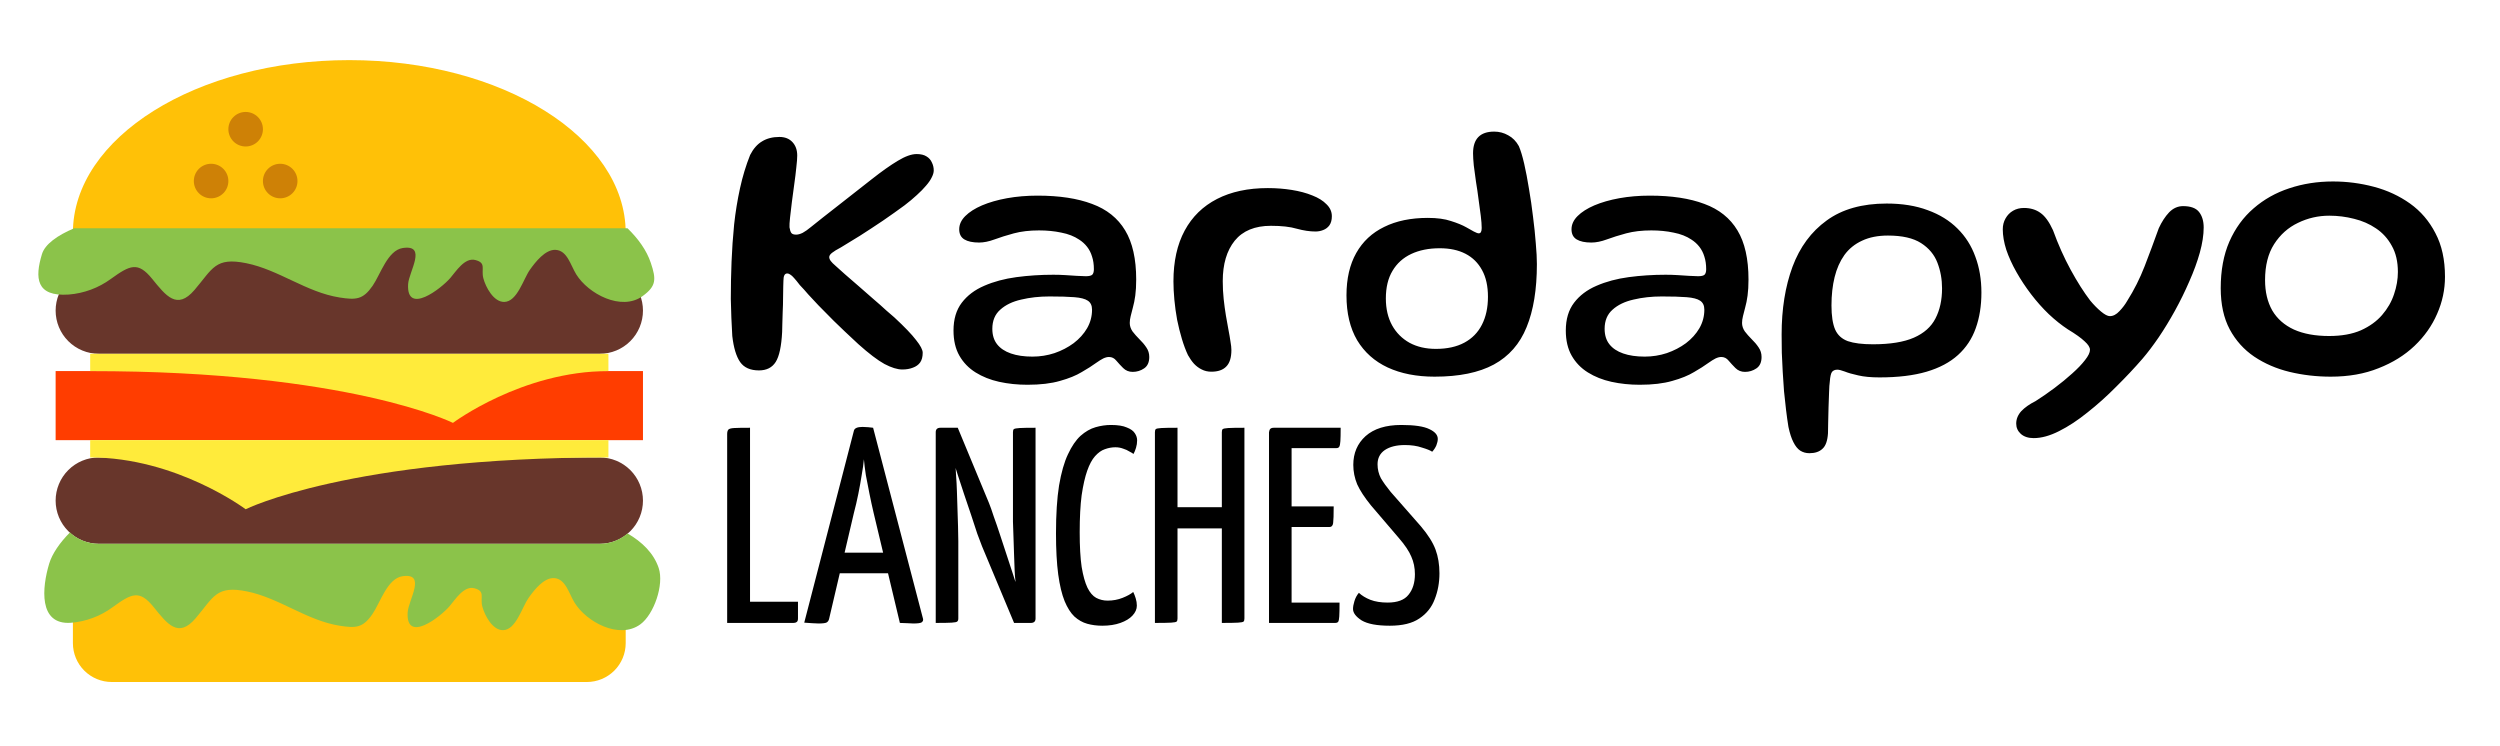 <svg width="2412" height="720" viewBox="0 0 2412 720" fill="none" xmlns="http://www.w3.org/2000/svg">
<path d="M620.337 483C620.337 488.472 619.259 493.89 617.165 498.945C615.071 504 612.002 508.594 608.133 512.463C604.264 516.332 599.671 519.401 594.615 521.495C589.56 523.589 584.142 524.667 578.67 524.667H95.337C84.286 524.667 73.688 520.277 65.874 512.463C58.06 504.649 53.67 494.051 53.67 483C53.67 471.949 58.06 461.351 65.874 453.537C73.688 445.723 84.286 441.333 95.337 441.333H578.67C584.142 441.333 589.56 442.411 594.615 444.505C599.671 446.599 604.264 449.668 608.133 453.537C612.002 457.406 615.071 462 617.165 467.055C619.259 472.11 620.337 477.528 620.337 483ZM578.67 258C578.67 258 574.47 253 545.337 241.333C503.67 224.667 153.67 224.667 128.67 241.333C111.27 252.933 95.337 258 95.337 258C84.286 258 73.688 262.39 65.874 270.204C58.06 278.018 53.67 288.616 53.67 299.667C53.67 310.717 58.06 321.315 65.874 329.129C73.688 336.943 84.286 341.333 95.337 341.333H578.67C589.721 341.333 600.319 336.943 608.133 329.129C615.947 321.315 620.337 310.717 620.337 299.667C620.337 288.616 615.947 278.018 608.133 270.204C600.319 262.39 589.721 258 578.67 258Z" fill="#68362B"/>
<path d="M70.337 541.333V620.5C70.337 630.446 74.288 639.984 81.32 647.016C88.353 654.049 97.891 658 107.837 658H566.17C576.116 658 585.654 654.049 592.687 647.016C599.719 639.984 603.67 630.446 603.67 620.5V541.333H70.337ZM337.004 58C189.737 58 70.337 132.633 70.337 224.667H603.67C603.67 132.633 484.287 58 337.004 58Z" fill="#FFC107"/>
<path d="M53.67 358H620.337V424.667H53.67V358Z" fill="#FF3D00"/>
<path d="M187.004 174.667C187.004 176.855 187.435 179.023 188.272 181.045C189.11 183.067 190.338 184.904 191.885 186.452C193.433 187.999 195.27 189.227 197.292 190.065C199.314 190.902 201.482 191.333 203.67 191.333C205.859 191.333 208.026 190.902 210.048 190.065C212.071 189.227 213.908 187.999 215.455 186.452C217.003 184.904 218.231 183.067 219.068 181.045C219.906 179.023 220.337 176.855 220.337 174.667C220.337 172.478 219.906 170.311 219.068 168.289C218.231 166.267 217.003 164.429 215.455 162.882C213.908 161.334 212.071 160.106 210.048 159.269C208.026 158.431 205.859 158 203.67 158C201.482 158 199.314 158.431 197.292 159.269C195.27 160.106 193.433 161.334 191.885 162.882C190.338 164.429 189.11 166.267 188.272 168.289C187.435 170.311 187.004 172.478 187.004 174.667Z" fill="#CE8106"/>
<path d="M220.337 124.667C220.337 129.087 222.093 133.326 225.219 136.452C228.344 139.577 232.583 141.333 237.004 141.333C241.424 141.333 245.663 139.577 248.789 136.452C251.914 133.326 253.67 129.087 253.67 124.667C253.67 120.246 251.914 116.007 248.789 112.882C245.663 109.756 241.424 108 237.004 108C232.583 108 228.344 109.756 225.219 112.882C222.093 116.007 220.337 120.246 220.337 124.667Z" fill="#CE8106"/>
<path d="M253.67 174.667C253.67 179.087 255.426 183.326 258.552 186.452C261.678 189.577 265.917 191.333 270.337 191.333C274.757 191.333 278.997 189.577 282.122 186.452C285.248 183.326 287.004 179.087 287.004 174.667C287.004 170.246 285.248 166.007 282.122 162.882C278.997 159.756 274.757 158 270.337 158C265.917 158 261.678 159.756 258.552 162.882C255.426 166.007 253.67 170.246 253.67 174.667Z" fill="#CE8106"/>
<path d="M635.52 548.05C630.77 533.8 619.587 522.9 605.437 514.667C598.187 520.833 588.92 524.667 578.67 524.667H95.337C85.008 524.639 75.063 520.751 67.454 513.767C57.837 523.367 50.337 534.167 47.42 543.917C40.604 566.6 36.837 603.05 68.32 600.867C82.946 599.717 96.955 594.485 108.754 585.767C126.987 572.533 134.554 568.75 148.187 585.633C161.437 602.033 171.987 616.2 188.82 596.417C206.287 575.867 208.52 564.533 238.387 570.617C269.654 577 295.887 598.667 327.787 603.717C343.32 606.15 350.07 605.85 359.287 592.517C366.804 581.65 373.654 558.183 388.187 555.967C411.887 552.35 394.004 578.817 393.32 590.8C391.554 621.133 424.87 595.217 433.754 584.85C439.304 578.367 447.504 564.967 457.604 567.533C468.604 570.367 462.97 576.2 465.37 585.25C467.604 593.683 475.137 608.117 485.32 607.983C497.804 607.817 503.67 585.783 509.97 576.85C515.087 569.65 524.62 557.133 534.62 557.75C545.704 558.45 548.737 572.3 554.304 581.383C565.737 600.033 597.404 617.25 617.82 602.35C630.887 592.8 640.87 564.083 635.52 548.05ZM605.42 220.25H71.487C55.52 227.017 43.37 235.533 40.454 245.25C33.587 267.933 34.52 286.367 66.254 284.183C80.971 283.035 95.077 277.806 106.987 269.083C125.37 255.85 132.987 252.067 146.737 268.95C160.087 285.35 170.72 299.517 187.67 279.733C205.27 259.183 207.52 247.85 237.604 253.933C269.137 260.317 295.554 281.983 327.72 287.033C343.354 289.467 350.204 289.167 359.437 275.833C367.02 264.967 373.92 241.5 388.587 239.283C412.47 235.667 394.454 262.133 393.754 274.117C391.987 304.45 425.537 278.533 434.487 268.167C440.087 261.683 448.354 248.283 458.52 250.85C469.604 253.683 463.937 259.517 466.354 268.567C468.604 277 476.204 291.433 486.454 291.3C499.054 291.133 504.954 269.1 511.32 260.167C516.454 252.967 526.07 240.45 536.137 241.067C547.304 241.767 550.37 255.617 555.954 264.7C567.47 283.35 599.404 300.567 619.97 285.667C633.154 276.117 633.304 269.617 627.887 253.583C623.837 241.45 615.704 230.233 605.42 220.25Z" fill="#8BC34A"/>
<path d="M587.004 441.333C337.004 441.333 237.004 491.333 237.004 491.333C237.004 491.333 170.337 441.333 87.004 441.333V424.667H587.004V441.333ZM87.004 358C337.004 358 437.004 408 437.004 408C437.004 408 503.67 358 587.004 358V341.333H87.004V358Z" fill="#FFEB3B"/>
<path d="M732.245 357.373C723.962 357.373 717.927 354.71 714.14 349.385C710.353 343.942 707.809 335.54 706.508 324.18C706.153 318.5 705.857 312.642 705.62 306.607C705.383 300.572 705.206 294.537 705.088 288.502C705.088 282.349 705.147 276.255 705.265 270.22C705.502 264.185 705.679 258.268 705.798 252.47C706.271 240.518 707.099 228.567 708.283 216.615C709.584 204.663 711.478 193.007 713.963 181.647C716.448 170.287 719.702 159.578 723.725 149.52C726.802 143.485 730.648 139.107 735.263 136.385C739.878 133.545 745.439 132.125 751.948 132.125C757.273 132.125 761.473 133.782 764.55 137.095C767.627 140.408 769.165 144.727 769.165 150.052C769.165 152.774 768.869 156.62 768.278 161.59C767.804 166.442 767.153 171.767 766.325 177.565C765.615 183.363 764.846 189.102 764.018 194.782C763.308 200.344 762.716 205.373 762.243 209.87C761.769 214.248 761.592 217.384 761.71 219.277C762.065 221.762 762.657 223.597 763.485 224.78C764.313 225.845 765.852 226.377 768.1 226.377C769.993 226.377 772.123 225.786 774.49 224.602C776.857 223.301 779.46 221.467 782.3 219.1C789.045 213.657 797.743 206.793 808.393 198.51C819.161 190.108 830.107 181.529 841.23 172.772C850.697 165.317 858.98 159.46 866.08 155.2C873.298 150.822 879.393 148.632 884.363 148.632C888.386 148.632 891.581 149.402 893.948 150.94C896.314 152.36 898.03 154.312 899.095 156.797C900.278 159.164 900.87 161.708 900.87 164.43C900.87 166.442 900.219 168.69 898.918 171.175C897.734 173.66 895.9 176.322 893.415 179.162C891.048 182.002 888.09 185.02 884.54 188.215C881.108 191.41 877.144 194.723 872.648 198.155C866.376 202.77 859.453 207.681 851.88 212.887C844.307 217.976 836.911 222.827 829.693 227.442C822.474 231.939 816.38 235.667 811.41 238.625C807.387 240.755 804.488 242.53 802.713 243.95C800.938 245.37 800.05 246.731 800.05 248.032C800.05 249.216 800.523 250.458 801.47 251.76C802.417 253.062 804.073 254.718 806.44 256.73C808.333 258.505 811.233 261.108 815.138 264.54C819.161 267.972 823.598 271.817 828.45 276.077C833.302 280.219 838.035 284.361 842.65 288.502C847.383 292.526 851.525 296.194 855.075 299.507C858.743 302.702 861.347 304.951 862.885 306.252C872.707 315.364 879.688 322.642 883.83 328.085C888.09 333.41 890.22 337.492 890.22 340.332C890.22 344.237 889.392 347.373 887.735 349.74C886.078 351.988 883.771 353.645 880.813 354.71C877.854 355.893 874.423 356.485 870.518 356.485C865.784 356.485 860.045 354.71 853.3 351.16C846.673 347.492 838.272 341.102 828.095 331.99C818.51 323.115 810.641 315.66 804.488 309.625C798.453 303.59 793.483 298.561 789.578 294.537C785.791 290.514 782.537 287.023 779.815 284.065C777.212 280.988 774.49 277.971 771.65 275.012C769.402 272.054 767.568 269.806 766.148 268.267C764.728 266.611 763.485 265.487 762.42 264.895C761.473 264.185 760.527 263.83 759.58 263.83C758.278 263.83 757.332 264.422 756.74 265.605C756.148 266.788 755.853 268.563 755.853 270.93C755.853 271.522 755.793 273.415 755.675 276.61C755.675 279.687 755.616 283.355 755.498 287.615C755.498 291.875 755.379 296.253 755.143 300.75C755.024 305.128 754.906 309.152 754.788 312.82C754.788 316.37 754.728 318.855 754.61 320.275C753.9 334.12 751.829 343.764 748.398 349.207C744.966 354.651 739.582 357.373 732.245 357.373ZM991.301 371.218C981.716 371.218 972.604 370.271 963.966 368.378C955.446 366.484 947.872 363.467 941.246 359.325C934.619 355.183 929.412 349.799 925.626 343.172C921.839 336.546 919.946 328.44 919.946 318.855C919.946 307.968 922.608 299.034 927.933 292.052C933.258 285.071 940.477 279.627 949.588 275.722C958.818 271.699 969.172 268.918 980.651 267.38C992.129 265.842 1004.02 265.072 1016.33 265.072C1020.11 265.072 1023.96 265.191 1027.87 265.427C1031.77 265.664 1035.44 265.901 1038.87 266.137C1042.42 266.374 1045.32 266.492 1047.57 266.492C1050.64 266.492 1052.72 266.019 1053.78 265.072C1054.85 264.007 1055.38 262.232 1055.38 259.747C1055.38 255.132 1054.79 251.05 1053.6 247.5C1052.54 243.95 1050.94 240.814 1048.81 238.092C1046.68 235.371 1044.14 233.063 1041.18 231.17C1036.44 227.975 1030.71 225.727 1023.96 224.425C1017.33 223.005 1010.17 222.295 1002.48 222.295C993.372 222.295 985.266 223.242 978.166 225.135C971.184 227.028 964.972 228.981 959.528 230.992C954.085 233.004 949.115 234.01 944.618 234.01C938.465 234.01 933.732 233.004 930.418 230.992C927.105 228.981 925.448 225.727 925.448 221.23C925.448 216.615 927.401 212.355 931.306 208.45C935.211 204.545 940.595 201.113 947.458 198.155C954.44 195.197 962.487 192.889 971.598 191.232C980.828 189.576 990.65 188.747 1001.06 188.747C1022.01 188.747 1039.52 191.41 1053.6 196.735C1067.8 201.942 1078.45 210.462 1085.55 222.295C1092.65 234.01 1096.2 249.807 1096.2 269.687C1096.2 275.604 1095.91 280.752 1095.32 285.13C1094.72 289.508 1093.95 293.354 1093.01 296.667C1092.18 299.862 1091.47 302.643 1090.88 305.01C1090.29 307.377 1089.99 309.566 1089.99 311.577C1089.99 314.417 1090.88 317.139 1092.65 319.742C1094.55 322.227 1096.74 324.712 1099.22 327.197C1101.82 329.682 1104.07 332.345 1105.97 335.185C1107.86 337.907 1108.81 340.983 1108.81 344.415C1108.81 349.503 1107.15 353.172 1103.84 355.42C1100.52 357.668 1096.85 358.793 1092.83 358.793C1089.16 358.793 1086.09 357.55 1083.6 355.065C1081.23 352.698 1079.04 350.332 1077.03 347.965C1075.14 345.598 1072.77 344.415 1069.93 344.415C1068.28 344.415 1066.44 344.888 1064.43 345.835C1062.54 346.782 1060.17 348.261 1057.33 350.272C1053.78 352.876 1049.22 355.775 1043.66 358.97C1038.22 362.283 1031.24 365.123 1022.72 367.49C1014.2 369.975 1003.73 371.218 991.301 371.218ZM996.093 344.06C1003.43 344.06 1010.53 342.936 1017.39 340.687C1024.26 338.321 1030.41 335.126 1035.85 331.102C1041.3 326.961 1045.62 322.168 1048.81 316.725C1052.01 311.163 1053.6 305.187 1053.6 298.797C1053.6 294.774 1052.24 291.875 1049.52 290.1C1046.92 288.325 1042.6 287.201 1036.56 286.727C1030.53 286.254 1022.54 286.017 1012.6 286.017C1002.78 286.017 993.667 287.023 985.266 289.035C976.864 290.928 970.119 294.182 965.031 298.797C959.942 303.294 957.398 309.447 957.398 317.257C957.398 323.292 958.937 328.262 962.013 332.167C965.09 336.072 969.527 339.031 975.326 341.042C981.124 343.054 988.047 344.06 996.093 344.06ZM1168.7 358.615C1165.27 358.615 1162.2 357.905 1159.47 356.485C1156.75 355.183 1154.27 353.349 1152.02 350.982C1149.89 348.616 1147.94 345.835 1146.16 342.64C1144.03 338.143 1142.08 332.937 1140.3 327.02C1138.53 321.103 1136.99 314.95 1135.69 308.56C1134.51 302.052 1133.62 295.602 1133.03 289.212C1132.43 282.822 1132.14 276.906 1132.14 271.462C1132.14 252.174 1135.75 235.844 1142.97 222.472C1150.18 209.101 1160.6 198.924 1174.21 191.942C1187.81 184.961 1204.14 181.47 1223.2 181.47C1231.24 181.47 1238.93 182.062 1246.27 183.245C1253.73 184.428 1260.35 186.203 1266.15 188.57C1271.95 190.818 1276.51 193.658 1279.82 197.09C1283.25 200.403 1284.97 204.249 1284.97 208.627C1284.97 212.177 1284.2 215.077 1282.66 217.325C1281.12 219.455 1279.11 220.993 1276.62 221.94C1274.26 222.887 1271.77 223.36 1269.17 223.36C1263.73 223.36 1257.75 222.472 1251.24 220.697C1244.85 218.804 1236.51 217.857 1226.21 217.857C1210.71 217.857 1199.06 222.65 1191.25 232.235C1183.55 241.82 1179.71 254.837 1179.71 271.285C1179.71 277.202 1180 282.941 1180.6 288.502C1181.19 293.946 1181.9 299.212 1182.73 304.3C1183.55 309.27 1184.38 313.885 1185.21 318.145C1186.04 322.405 1186.69 326.192 1187.16 329.505C1187.76 332.818 1188.05 335.54 1188.05 337.67C1188.05 345.007 1186.39 350.332 1183.08 353.645C1179.89 356.958 1175.09 358.615 1168.7 358.615ZM1384.1 363.408C1366.71 363.408 1351.62 360.449 1338.84 354.533C1326.18 348.616 1316.36 339.859 1309.38 328.262C1302.51 316.547 1299.08 302.111 1299.08 284.952C1299.08 268.859 1302.22 255.251 1308.49 244.127C1314.76 233.004 1323.75 224.602 1335.47 218.922C1347.18 213.124 1361.21 210.225 1377.54 210.225C1386.53 210.225 1393.98 211.231 1399.9 213.242C1405.94 215.136 1410.85 217.147 1414.63 219.277C1417.35 220.816 1419.78 222.177 1421.91 223.36C1424.16 224.543 1425.76 225.135 1426.7 225.135C1428.6 225.135 1429.54 223.419 1429.54 219.987C1429.54 216.911 1429.25 213.006 1428.66 208.272C1428.06 203.421 1427.35 198.155 1426.53 192.475C1425.82 186.795 1424.99 181.115 1424.04 175.435C1423.21 169.755 1422.5 164.489 1421.91 159.637C1421.44 154.786 1421.2 150.881 1421.2 147.922C1421.2 133.959 1428 126.977 1441.61 126.977C1446.46 126.977 1450.96 128.161 1455.1 130.527C1459.36 132.776 1462.79 136.267 1465.4 141C1467.17 145.142 1468.89 150.822 1470.55 158.04C1472.2 165.258 1473.74 173.305 1475.16 182.18C1476.7 191.055 1478 200.048 1479.07 209.16C1480.25 218.272 1481.14 226.792 1481.73 234.72C1482.44 242.648 1482.79 249.334 1482.79 254.777C1482.79 279.272 1479.48 299.567 1472.85 315.66C1466.34 331.753 1455.81 343.764 1441.26 351.692C1426.82 359.503 1407.77 363.408 1384.1 363.408ZM1385.35 336.605C1396.23 336.605 1405.4 334.593 1412.86 330.57C1420.31 326.547 1425.93 320.807 1429.72 313.352C1433.63 305.779 1435.58 296.786 1435.58 286.372C1435.58 276.077 1433.68 267.498 1429.9 260.635C1426.11 253.653 1420.79 248.387 1413.92 244.837C1407.06 241.287 1398.78 239.512 1389.07 239.512C1378.54 239.512 1369.37 241.347 1361.56 245.015C1353.75 248.683 1347.72 254.127 1343.46 261.345C1339.2 268.445 1337.07 277.32 1337.07 287.97C1337.07 297.91 1339.08 306.548 1343.1 313.885C1347.12 321.103 1352.74 326.724 1359.96 330.747C1367.18 334.652 1375.64 336.605 1385.35 336.605ZM1582.04 371.218C1572.46 371.218 1563.35 370.271 1554.71 368.378C1546.19 366.484 1538.61 363.467 1531.99 359.325C1525.36 355.183 1520.15 349.799 1516.37 343.172C1512.58 336.546 1510.69 328.44 1510.69 318.855C1510.69 307.968 1513.35 299.034 1518.68 292.052C1524 285.071 1531.22 279.627 1540.33 275.722C1549.56 271.699 1559.91 268.918 1571.39 267.38C1582.87 265.842 1594.76 265.072 1607.07 265.072C1610.86 265.072 1614.7 265.191 1618.61 265.427C1622.51 265.664 1626.18 265.901 1629.61 266.137C1633.16 266.374 1636.06 266.492 1638.31 266.492C1641.39 266.492 1643.46 266.019 1644.52 265.072C1645.59 264.007 1646.12 262.232 1646.12 259.747C1646.12 255.132 1645.53 251.05 1644.35 247.5C1643.28 243.95 1641.68 240.814 1639.55 238.092C1637.42 235.371 1634.88 233.063 1631.92 231.17C1627.19 227.975 1621.45 225.727 1614.7 224.425C1608.08 223.005 1600.92 222.295 1593.23 222.295C1584.11 222.295 1576.01 223.242 1568.91 225.135C1561.93 227.028 1555.71 228.981 1550.27 230.992C1544.83 233.004 1539.86 234.01 1535.36 234.01C1529.21 234.01 1524.47 233.004 1521.16 230.992C1517.85 228.981 1516.19 225.727 1516.19 221.23C1516.19 216.615 1518.14 212.355 1522.05 208.45C1525.95 204.545 1531.34 201.113 1538.2 198.155C1545.18 195.197 1553.23 192.889 1562.34 191.232C1571.57 189.576 1581.39 188.747 1591.81 188.747C1612.75 188.747 1630.26 191.41 1644.35 196.735C1658.55 201.942 1669.2 210.462 1676.3 222.295C1683.4 234.01 1686.95 249.807 1686.95 269.687C1686.95 275.604 1686.65 280.752 1686.06 285.13C1685.47 289.508 1684.7 293.354 1683.75 296.667C1682.92 299.862 1682.21 302.643 1681.62 305.01C1681.03 307.377 1680.73 309.566 1680.73 311.577C1680.73 314.417 1681.62 317.139 1683.4 319.742C1685.29 322.227 1687.48 324.712 1689.96 327.197C1692.57 329.682 1694.81 332.345 1696.71 335.185C1698.6 337.907 1699.55 340.983 1699.55 344.415C1699.55 349.503 1697.89 353.172 1694.58 355.42C1691.26 357.668 1687.6 358.793 1683.57 358.793C1679.9 358.793 1676.83 357.55 1674.34 355.065C1671.98 352.698 1669.79 350.332 1667.78 347.965C1665.88 345.598 1663.52 344.415 1660.68 344.415C1659.02 344.415 1657.18 344.888 1655.17 345.835C1653.28 346.782 1650.91 348.261 1648.07 350.272C1644.52 352.876 1639.97 355.775 1634.41 358.97C1628.96 362.283 1621.98 365.123 1613.46 367.49C1604.94 369.975 1594.47 371.218 1582.04 371.218ZM1586.84 344.06C1594.17 344.06 1601.27 342.936 1608.14 340.687C1615 338.321 1621.15 335.126 1626.6 331.102C1632.04 326.961 1636.36 322.168 1639.55 316.725C1642.75 311.163 1644.35 305.187 1644.35 298.797C1644.35 294.774 1642.98 291.875 1640.26 290.1C1637.66 288.325 1633.34 287.201 1627.31 286.727C1621.27 286.254 1613.28 286.017 1603.34 286.017C1593.52 286.017 1584.41 287.023 1576.01 289.035C1567.61 290.928 1560.86 294.182 1555.77 298.797C1550.68 303.294 1548.14 309.447 1548.14 317.257C1548.14 323.292 1549.68 328.262 1552.76 332.167C1555.83 336.072 1560.27 339.031 1566.07 341.042C1571.87 343.054 1578.79 344.06 1586.84 344.06ZM1745.71 437.248C1742.4 437.248 1739.44 436.419 1736.84 434.763C1734.35 433.106 1732.16 430.384 1730.27 426.598C1728.38 422.929 1726.78 418.018 1725.48 411.865C1724.65 406.777 1723.88 401.274 1723.17 395.358C1722.46 389.559 1721.81 383.583 1721.22 377.43C1720.74 371.395 1720.33 365.183 1719.97 358.793C1719.62 352.521 1719.32 346.367 1719.09 340.332C1718.97 334.297 1718.91 328.44 1718.91 322.76C1718.91 298.147 1722.4 276.373 1729.38 257.44C1736.48 238.388 1747.49 223.478 1762.4 212.71C1777.31 201.823 1796.6 196.38 1820.26 196.38C1835.29 196.38 1848.48 198.51 1859.84 202.77C1871.32 206.912 1880.91 212.828 1888.6 220.52C1896.29 228.093 1902.03 237.146 1905.82 247.677C1909.72 258.091 1911.67 269.628 1911.67 282.29C1911.67 295.07 1909.84 306.548 1906.17 316.725C1902.62 326.783 1896.94 335.362 1889.13 342.462C1881.32 349.562 1871.2 354.947 1858.78 358.615C1846.35 362.283 1831.21 364.118 1813.34 364.118C1805.06 364.118 1798.19 363.467 1792.75 362.165C1787.31 360.982 1782.99 359.739 1779.79 358.438C1776.6 357.254 1774.23 356.663 1772.69 356.663C1770.44 356.663 1768.73 357.373 1767.54 358.793C1766.48 360.213 1765.77 363.289 1765.41 368.023C1765.06 370.389 1764.82 373.821 1764.7 378.318C1764.59 382.933 1764.41 387.843 1764.17 393.05C1764.05 398.375 1763.94 403.286 1763.82 407.783C1763.82 412.279 1763.76 415.711 1763.64 418.078C1763.17 425.296 1761.39 430.266 1758.31 432.988C1755.36 435.828 1751.16 437.248 1745.71 437.248ZM1806.95 332.167C1823.63 332.167 1836.83 330.037 1846.53 325.777C1856.24 321.517 1863.16 315.364 1867.3 307.317C1871.56 299.152 1873.69 289.449 1873.69 278.207C1873.69 269.451 1872.21 261.227 1869.25 253.535C1866.29 245.725 1861.03 239.394 1853.45 234.542C1845.88 229.691 1835.23 227.265 1821.5 227.265C1811.8 227.265 1803.46 228.922 1796.48 232.235C1789.5 235.43 1783.82 240.045 1779.44 246.08C1775.18 252.115 1772.04 259.215 1770.03 267.38C1768.02 275.545 1767.01 284.657 1767.01 294.715C1767.01 304.773 1768.2 312.524 1770.56 317.967C1772.93 323.292 1777.01 327.02 1782.81 329.15C1788.73 331.162 1796.77 332.167 1806.95 332.167ZM1962.1 422.693C1956.89 422.693 1952.75 421.332 1949.67 418.61C1946.71 415.888 1945.24 412.575 1945.24 408.67C1945.24 404.292 1946.89 400.268 1950.21 396.6C1953.64 393.05 1958.19 389.855 1963.87 387.015C1970.03 383.11 1976.18 378.85 1982.33 374.235C1988.49 369.62 1994.11 365.005 1999.2 360.39C2004.4 355.775 2008.54 351.456 2011.62 347.432C2014.82 343.409 2016.41 340.096 2016.41 337.492C2016.41 335.126 2014.7 332.404 2011.27 329.327C2007.95 326.132 2002.57 322.287 1995.11 317.79C1988.96 313.767 1982.81 308.856 1976.65 303.057C1970.62 297.259 1964.94 290.869 1959.61 283.887C1954.29 276.906 1949.55 269.747 1945.41 262.41C1941.27 255.073 1938.02 247.914 1935.65 240.932C1933.4 233.832 1932.28 227.265 1932.28 221.23C1932.28 217.325 1933.17 213.834 1934.94 210.757C1936.72 207.562 1939.14 205.077 1942.22 203.302C1945.29 201.527 1948.79 200.64 1952.69 200.64C1958.96 200.64 1964.29 202.237 1968.67 205.432C1973.04 208.509 1977.07 214.071 1980.74 222.117C1985.71 235.844 1991.39 248.565 1997.78 260.28C2004.17 271.995 2010.44 281.876 2016.59 289.922C2020.02 294.064 2023.51 297.614 2027.06 300.572C2030.61 303.531 2033.45 305.01 2035.58 305.01C2038.78 305.01 2041.85 303.412 2044.81 300.217C2047.89 297.022 2050.43 293.65 2052.45 290.1C2058.95 279.805 2064.52 268.741 2069.13 256.907C2073.75 244.956 2078.3 232.708 2082.8 220.165C2085.64 214.012 2088.95 208.923 2092.74 204.9C2096.64 200.877 2101.14 198.865 2106.23 198.865C2113.56 198.865 2118.71 200.758 2121.67 204.545C2124.63 208.332 2126.11 213.302 2126.11 219.455C2126.11 226.673 2124.87 234.779 2122.38 243.772C2119.9 252.647 2116.52 261.877 2112.26 271.462C2108.12 281.047 2103.51 290.455 2098.42 299.685C2093.33 308.915 2088.06 317.553 2082.62 325.6C2077.18 333.528 2071.97 340.392 2067 346.19C2059.31 355.065 2050.91 363.999 2041.8 372.993C2032.8 382.104 2023.57 390.388 2014.11 397.843C2004.76 405.416 1995.59 411.451 1986.59 415.948C1977.72 420.444 1969.55 422.693 1962.1 422.693ZM2248.7 363.408C2234.97 363.408 2221.72 361.869 2208.94 358.793C2196.28 355.716 2184.92 350.805 2174.86 344.06C2164.92 337.315 2157.05 328.558 2151.25 317.79C2145.45 306.903 2142.55 293.65 2142.55 278.03C2142.55 260.872 2145.33 245.902 2150.89 233.122C2156.57 220.224 2164.38 209.515 2174.32 200.995C2184.26 192.357 2195.74 185.907 2208.76 181.647C2221.89 177.269 2235.92 175.08 2250.83 175.08C2264.32 175.08 2277.51 176.796 2290.41 180.227C2303.31 183.659 2314.9 189.043 2325.2 196.38C2335.49 203.717 2343.66 213.242 2349.69 224.957C2355.85 236.554 2358.92 250.577 2358.92 267.025C2358.92 279.45 2356.38 291.402 2351.29 302.88C2346.32 314.358 2339.04 324.653 2329.46 333.765C2319.99 342.758 2308.46 349.917 2294.85 355.243C2281.36 360.686 2265.97 363.408 2248.7 363.408ZM2247.1 324.18C2259.17 324.18 2269.41 322.346 2277.81 318.677C2286.21 314.891 2293.01 309.98 2298.22 303.945C2303.54 297.792 2307.39 291.106 2309.76 283.887C2312.24 276.669 2313.48 269.51 2313.48 262.41C2313.48 252.47 2311.53 244.068 2307.63 237.205C2303.84 230.223 2298.75 224.602 2292.36 220.342C2286.09 216.082 2279.05 213.006 2271.24 211.112C2263.43 209.101 2255.44 208.095 2247.28 208.095C2236.63 208.095 2226.57 210.402 2217.1 215.017C2207.64 219.514 2199.94 226.377 2194.03 235.607C2188.23 244.719 2185.33 256.257 2185.33 270.22C2185.33 281.58 2187.64 291.342 2192.25 299.507C2196.99 307.554 2203.97 313.707 2213.2 317.967C2222.43 322.109 2233.73 324.18 2247.1 324.18Z" fill="black"/>
<path d="M701.567 601V418.887C701.567 416.914 701.926 415.48 702.643 414.583C703.36 413.686 705.243 413.148 708.292 412.969C711.341 412.79 716.452 412.7 723.625 412.7V580.556H769.893V596.696C769.893 598.489 769.445 599.655 768.548 600.193C767.831 600.731 766.844 601 765.589 601H701.567ZM789.652 601.538C788.217 601.538 786.245 601.448 783.734 601.269C781.223 601.09 778.623 600.91 775.933 600.731L823.815 415.659C824.353 413.148 827.133 411.893 832.154 411.893C833.947 411.893 835.741 411.983 837.534 412.162C839.507 412.341 841.121 412.521 842.376 412.7L890.527 596.965C890.886 598.4 890.437 599.565 889.182 600.462C888.106 601.179 885.416 601.538 881.112 601.538C879.498 601.538 877.615 601.448 875.463 601.269C873.49 601.269 871.069 601.179 868.2 601L842.914 495.014C841.479 488.917 840.134 482.73 838.879 476.453C837.624 470.176 836.458 464.169 835.382 458.43C834.485 452.512 833.858 447.401 833.499 443.097C833.14 447.401 832.423 452.512 831.347 458.43C830.45 464.169 829.374 470.176 828.119 476.453C826.864 482.73 825.429 488.917 823.815 495.014L799.874 597.234C799.515 598.669 798.798 599.745 797.722 600.462C796.646 601.179 793.956 601.538 789.652 601.538ZM803.64 553.118V533.212H867.931V553.118H803.64ZM978.381 601L947.446 527.025C946.37 524.156 944.845 520.121 942.873 514.92C941.079 509.54 939.107 503.532 936.955 496.897C934.803 490.262 932.561 483.626 930.23 476.991C928.078 470.176 926.015 463.9 924.043 458.161C922.249 452.422 920.815 447.849 919.739 444.442C918.663 440.855 918.125 439.062 918.125 439.062L905.751 425.612L907.365 412.7H924.043L954.171 485.33C955.426 488.379 956.95 492.683 958.744 498.242C960.716 503.622 962.779 509.63 964.931 516.265C967.083 522.721 969.235 529.267 971.387 535.902C973.539 542.358 975.511 548.366 977.305 553.925C979.098 559.484 980.533 563.968 981.609 567.375C982.864 570.603 983.492 572.217 983.492 572.217L996.673 588.088L994.521 601H978.381ZM902.792 601V417.004C902.792 414.135 904.316 412.7 907.365 412.7L924.581 417.004L921.622 448.477C921.98 450.988 922.249 454.485 922.429 458.968C922.787 463.451 923.056 468.473 923.236 474.032C923.415 479.412 923.594 485.061 923.774 490.979C923.953 496.897 924.132 502.546 924.312 507.926C924.491 513.306 924.581 518.058 924.581 522.183C924.581 526.308 924.581 529.356 924.581 531.329V596.696C924.581 598.131 924.222 599.117 923.505 599.655C922.967 600.193 921.173 600.552 918.125 600.731C915.255 600.91 910.144 601 902.792 601ZM994.521 601L977.305 596.696L979.726 560.65C979.367 557.96 979.098 554.463 978.919 550.159C978.739 545.676 978.56 540.834 978.381 535.633C978.201 530.253 978.022 524.783 977.843 519.224C977.663 513.665 977.484 508.374 977.305 503.353C977.305 498.152 977.305 493.579 977.305 489.634C977.305 485.689 977.305 482.64 977.305 480.488V417.004C977.305 415.569 977.574 414.583 978.112 414.045C978.829 413.507 980.712 413.148 983.761 412.969C986.809 412.79 991.92 412.7 999.094 412.7V596.696C999.094 599.565 997.569 601 994.521 601ZM1063.47 603.69C1058.27 603.69 1053.43 603.062 1048.95 601.807C1044.47 600.552 1040.34 598.22 1036.57 594.813C1032.99 591.406 1029.85 586.474 1027.16 580.018C1024.47 573.383 1022.41 564.775 1020.97 554.194C1019.54 543.434 1018.82 530.253 1018.82 514.651C1018.82 496.18 1019.81 480.757 1021.78 468.383C1023.93 455.83 1026.8 445.787 1030.39 438.255C1033.97 430.544 1038.01 424.626 1042.49 420.501C1047.16 416.376 1052 413.597 1057.02 412.162C1062.04 410.727 1066.97 410.01 1071.81 410.01C1078.45 410.01 1083.56 410.817 1087.15 412.431C1090.91 413.866 1093.51 415.749 1094.95 418.08C1096.38 420.232 1097.1 422.474 1097.1 424.805C1097.1 427.316 1096.74 429.737 1096.02 432.068C1095.31 434.399 1094.5 436.372 1093.6 437.986C1092.71 437.269 1091.36 436.462 1089.57 435.565C1087.95 434.489 1085.98 433.592 1083.65 432.875C1081.32 431.978 1078.81 431.53 1076.12 431.53C1072.71 431.53 1069.3 432.158 1065.9 433.413C1062.67 434.489 1059.53 436.731 1056.48 440.138C1053.61 443.366 1051.1 448.029 1048.95 454.126C1046.8 460.223 1045 468.114 1043.57 477.798C1042.31 487.482 1041.69 499.408 1041.69 513.575C1041.69 527.204 1042.31 538.323 1043.57 546.931C1045 555.539 1046.89 562.264 1049.22 567.106C1051.55 571.769 1054.33 574.997 1057.56 576.79C1060.96 578.583 1064.64 579.48 1068.59 579.48C1073.79 579.48 1078.63 578.583 1083.11 576.79C1087.6 574.997 1091 573.114 1093.33 571.141C1094.23 572.934 1095.04 574.997 1095.75 577.328C1096.47 579.659 1096.83 581.991 1096.83 584.322C1096.83 587.729 1095.4 590.957 1092.53 594.006C1089.84 596.875 1085.98 599.207 1080.96 601C1075.94 602.793 1070.11 603.69 1063.47 603.69ZM1178.83 601V417.004C1178.83 415.569 1179.1 414.583 1179.63 414.045C1180.35 413.507 1182.15 413.148 1185.01 412.969C1188.06 412.79 1193.26 412.7 1200.62 412.7V596.696C1200.62 598.131 1200.35 599.117 1199.81 599.655C1199.27 600.193 1197.48 600.552 1194.43 600.731C1191.38 600.91 1186.18 601 1178.83 601ZM1114.27 601V417.004C1114.27 415.569 1114.54 414.583 1115.07 414.045C1115.61 413.507 1117.41 413.148 1120.45 412.969C1123.5 412.79 1128.7 412.7 1136.06 412.7V596.696C1136.06 598.131 1135.79 599.117 1135.25 599.655C1134.71 600.193 1132.92 600.552 1129.87 600.731C1126.82 600.91 1121.62 601 1114.27 601ZM1125.03 509.809V489.365H1188.78V509.809H1125.03ZM1224.34 601V417.004C1224.34 417.004 1224.52 416.287 1224.87 414.852C1225.41 413.417 1226.76 412.7 1228.91 412.7H1293.47C1293.47 418.618 1293.38 422.922 1293.2 425.612C1293.02 428.302 1292.66 430.095 1292.12 430.992C1291.59 431.889 1290.69 432.337 1289.43 432.337H1246.13V581.363H1292.39C1292.39 587.46 1292.3 591.944 1292.12 594.813C1291.95 597.503 1291.59 599.207 1291.05 599.924C1290.51 600.641 1289.52 601 1288.09 601H1224.34ZM1227.3 508.464V488.558H1286.74C1286.74 496.807 1286.57 502.187 1286.21 504.698C1285.85 507.209 1284.68 508.464 1282.71 508.464H1227.3ZM1340.9 603.69C1328.52 603.69 1319.47 601.986 1313.73 598.579C1308.17 594.992 1305.39 591.316 1305.39 587.55C1305.39 585.398 1305.84 582.887 1306.74 580.018C1307.63 576.969 1309.07 574.279 1311.04 571.948C1313.91 574.638 1317.58 576.88 1322.07 578.673C1326.73 580.466 1332.29 581.363 1338.75 581.363C1348.25 581.363 1354.98 578.852 1358.92 573.831C1363.05 568.81 1365.11 562.174 1365.11 553.925C1365.11 547.828 1363.94 542.179 1361.61 536.978C1359.46 531.777 1355.42 525.77 1349.51 518.955L1322.61 487.482C1316.51 479.95 1312.12 473.225 1309.43 467.307C1306.91 461.21 1305.66 454.933 1305.66 448.477C1305.66 437.179 1309.6 427.943 1317.5 420.77C1325.57 413.597 1337.04 410.01 1351.93 410.01C1364.66 410.01 1373.72 411.355 1379.1 414.045C1384.48 416.556 1387.17 419.694 1387.17 423.46C1387.17 425.253 1386.72 427.316 1385.82 429.647C1384.92 431.799 1383.58 433.861 1381.79 435.834C1379.99 434.579 1376.68 433.234 1371.83 431.799C1367.17 430.185 1361.7 429.378 1355.42 429.378C1347.35 429.378 1340.9 430.992 1336.06 434.22C1331.39 437.448 1329.06 442.021 1329.06 447.939C1329.06 452.781 1330.14 457.264 1332.29 461.389C1334.62 465.334 1337.76 469.728 1341.71 474.57L1370.76 507.657C1377.75 515.906 1382.5 523.438 1385.01 530.253C1387.52 537.068 1388.78 544.689 1388.78 553.118C1388.78 562.085 1387.26 570.424 1384.21 578.135C1381.34 585.846 1376.41 592.033 1369.41 596.696C1362.6 601.359 1353.09 603.69 1340.9 603.69Z" fill="black"/>
</svg>
